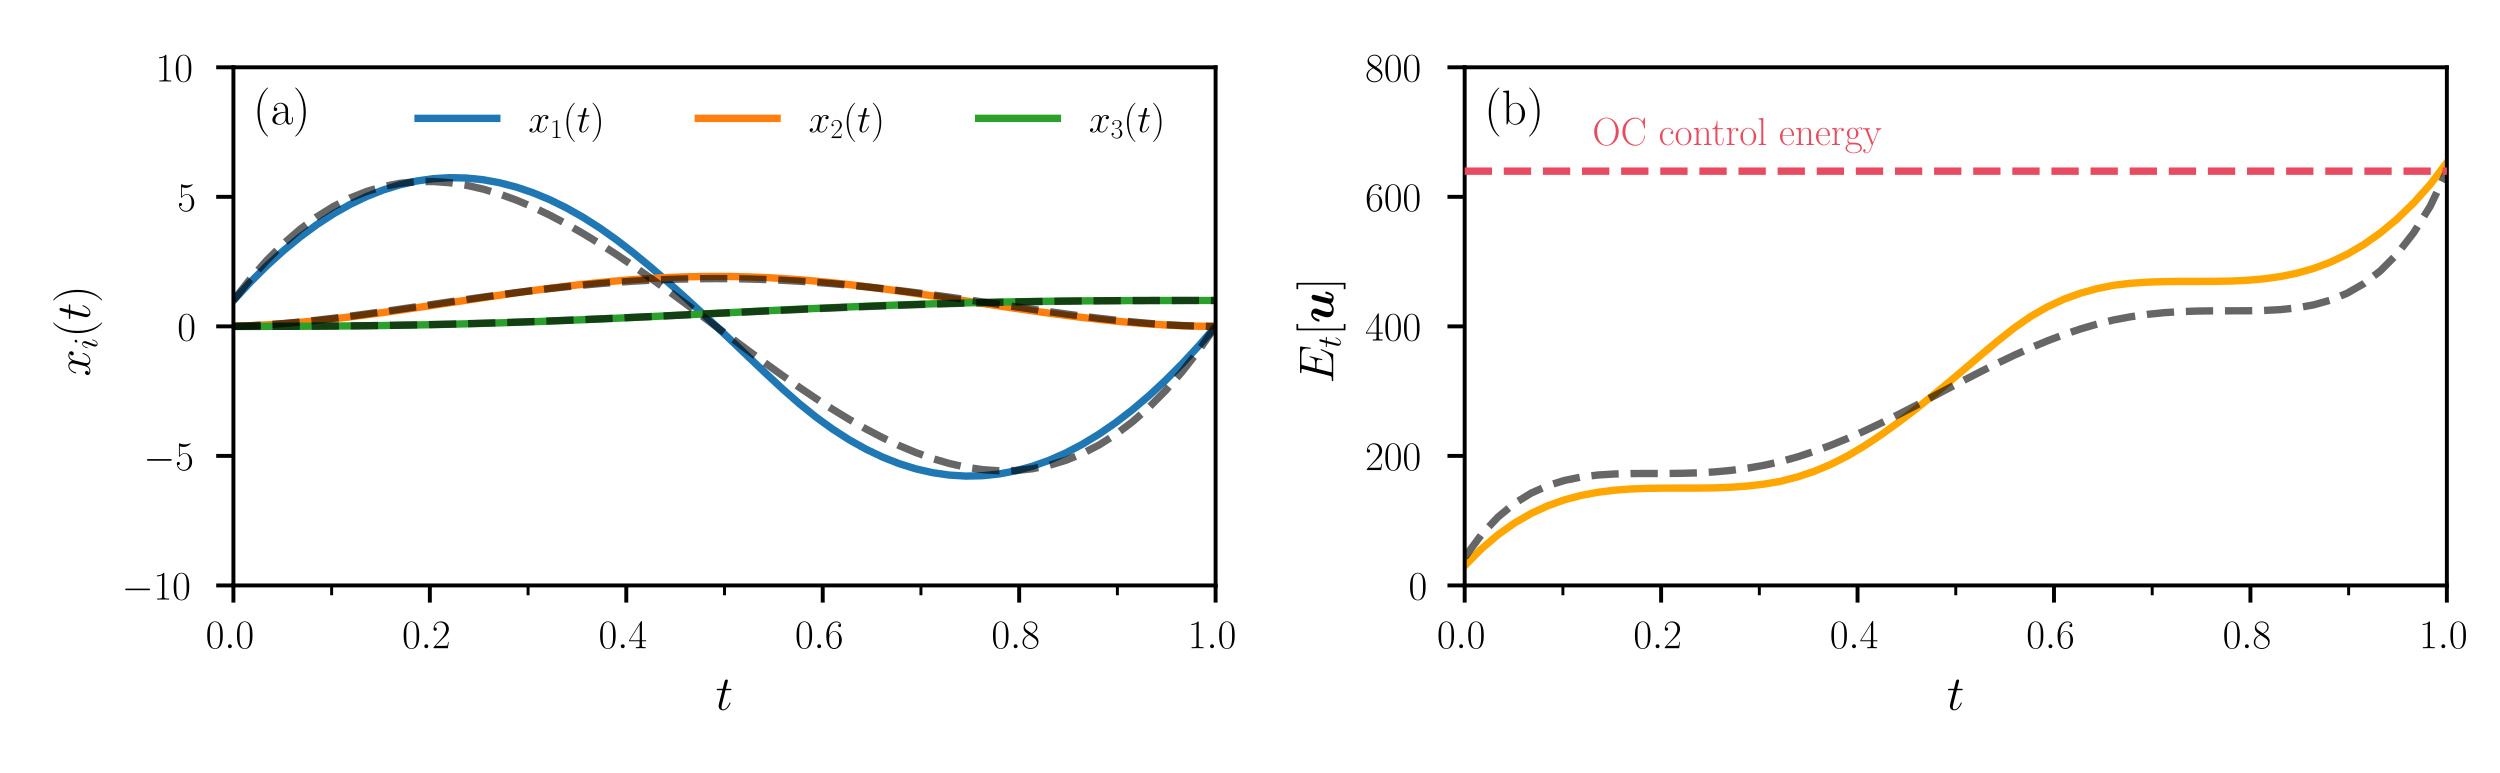 <?xml version="1.0" encoding="utf-8" standalone="no"?>
<!DOCTYPE svg PUBLIC "-//W3C//DTD SVG 1.1//EN"
  "http://www.w3.org/Graphics/SVG/1.1/DTD/svg11.dtd">
<!-- Created with matplotlib (https://matplotlib.org/) -->
<svg height="157.01pt" version="1.1" viewBox="0 0 508.095 157.01" width="508.095pt" xmlns="http://www.w3.org/2000/svg" xmlns:xlink="http://www.w3.org/1999/xlink">
 <defs>
  <style type="text/css">*{stroke-linecap:butt;stroke-linejoin:round;}</style>
 </defs>
 <g id="figure_1">
  <g id="patch_1">
   <path d="M 0 157.01 
L 508.095 157.01 
L 508.095 0 
L 0 0 
z
" style="fill:#ffffff;"/>
  </g>
  <g id="axes_1">
   <g id="patch_2">
    <path d="M 47.439 118.977 
L 247.055 118.977 
L 247.055 13.682 
L 47.439 13.682 
z
" style="fill:#ffffff;"/>
   </g>
   <g id="matplotlib.axis_1">
    <g id="xtick_1">
     <g id="line2d_1">
      <defs>
       <path d="M 0 0 
L 0 3.5 
" id="mbad47b01c5" style="stroke:#000000;stroke-width:0.8;"/>
      </defs>
      <g>
       <use style="stroke:#000000;stroke-width:0.8;" x="47.439" xlink:href="#mbad47b01c5" y="118.977"/>
      </g>
     </g>
     <g id="text_1">
      <!-- $\mathdefault{0.0}$ -->
      <g transform="translate(41.805 131.741)scale(0.083 -0.083)">
       <defs>
        <path d="M 42 31.844 
C 42 37.969 41.906 48.422 37.703 56.453 
C 34 63.484 28.094 66 22.906 66 
C 18.094 66 12 63.781 8.203 56.562 
C 4.203 49.016 3.797 39.672 3.797 31.844 
C 3.797 26.109 3.906 17.375 7 9.734 
C 11.297 -0.609 19 -2 22.906 -2 
C 27.5 -2 34.5 -0.109 38.594 9.438 
C 41.594 16.375 42 24.5 42 31.844 
z
M 22.906 -0.406 
C 16.5 -0.406 12.703 5.125 11.297 12.75 
C 10.203 18.688 10.203 27.328 10.203 32.953 
C 10.203 40.688 10.203 47.109 11.5 53.234 
C 13.406 61.781 19 64.391 22.906 64.391 
C 27 64.391 32.297 61.672 34.203 53.438 
C 35.5 47.719 35.594 40.984 35.594 32.953 
C 35.594 26.422 35.594 18.375 34.406 12.453 
C 32.297 1.5 26.406 -0.406 22.906 -0.406 
z
" id="CMR17-48"/>
        <path d="M 18.406 4.797 
C 18.406 7.688 16 9.688 13.594 9.688 
C 10.703 9.688 8.703 7.297 8.703 4.891 
C 8.703 2 11.094 0 13.5 0 
C 16.406 0 18.406 2.391 18.406 4.797 
z
" id="CMMI12-58"/>
       </defs>
       <use transform="scale(0.996)" xlink:href="#CMR17-48"/>
       <use transform="translate(45.69 0)scale(0.996)" xlink:href="#CMMI12-58"/>
       <use transform="translate(72.788 0)scale(0.996)" xlink:href="#CMR17-48"/>
      </g>
     </g>
    </g>
    <g id="xtick_2">
     <g id="line2d_2">
      <g>
       <use style="stroke:#000000;stroke-width:0.8;" x="87.362" xlink:href="#mbad47b01c5" y="118.977"/>
      </g>
     </g>
     <g id="text_2">
      <!-- $\mathdefault{0.2}$ -->
      <g transform="translate(81.728 131.741)scale(0.083 -0.083)">
       <defs>
        <path d="M 41.703 15.469 
L 39.906 15.469 
C 38.906 8.391 38.094 7.188 37.703 6.594 
C 37.203 5.797 30 5.797 28.594 5.797 
L 9.406 5.797 
C 13 9.688 20 16.766 28.5 24.938 
C 34.594 30.719 41.703 37.5 41.703 47.391 
C 41.703 59.188 32.297 66 21.797 66 
C 10.797 66 4.094 56.297 4.094 47.297 
C 4.094 43.391 7 42.891 8.203 42.891 
C 9.203 42.891 12.203 43.484 12.203 46.984 
C 12.203 50.094 9.594 51 8.203 51 
C 7.594 51 7 50.891 6.594 50.688 
C 8.5 59.188 14.297 63.391 20.406 63.391 
C 29.094 63.391 34.797 56.5 34.797 47.391 
C 34.797 38.703 29.703 31.219 24 24.734 
L 4.094 2.297 
L 4.094 0 
L 39.297 0 
z
" id="CMR17-50"/>
       </defs>
       <use transform="scale(0.996)" xlink:href="#CMR17-48"/>
       <use transform="translate(45.69 0)scale(0.996)" xlink:href="#CMMI12-58"/>
       <use transform="translate(72.788 0)scale(0.996)" xlink:href="#CMR17-50"/>
      </g>
     </g>
    </g>
    <g id="xtick_3">
     <g id="line2d_3">
      <g>
       <use style="stroke:#000000;stroke-width:0.8;" x="127.285" xlink:href="#mbad47b01c5" y="118.977"/>
      </g>
     </g>
     <g id="text_3">
      <!-- $\mathdefault{0.4}$ -->
      <g transform="translate(121.652 131.741)scale(0.083 -0.083)">
       <defs>
        <path d="M 33.594 64.797 
C 33.594 66.891 33.5 67 31.703 67 
L 2 19.594 
L 2 17 
L 27.797 17 
L 27.797 7.188 
C 27.797 3.594 27.594 2.594 20.594 2.594 
L 18.703 2.594 
L 18.703 0 
C 21.906 0.188 27.297 0.188 30.703 0.188 
C 34.094 0.188 39.5 0.188 42.703 0 
L 42.703 2.594 
L 40.797 2.594 
C 33.797 2.594 33.594 3.594 33.594 7.188 
L 33.594 17 
L 43.797 17 
L 43.797 19.594 
L 33.594 19.594 
z
M 28.094 58.172 
L 28.094 19.594 
L 4 19.594 
z
" id="CMR17-52"/>
       </defs>
       <use transform="scale(0.996)" xlink:href="#CMR17-48"/>
       <use transform="translate(45.69 0)scale(0.996)" xlink:href="#CMMI12-58"/>
       <use transform="translate(72.788 0)scale(0.996)" xlink:href="#CMR17-52"/>
      </g>
     </g>
    </g>
    <g id="xtick_4">
     <g id="line2d_4">
      <g>
       <use style="stroke:#000000;stroke-width:0.8;" x="167.209" xlink:href="#mbad47b01c5" y="118.977"/>
      </g>
     </g>
     <g id="text_4">
      <!-- $\mathdefault{0.6}$ -->
      <g transform="translate(161.575 131.741)scale(0.083 -0.083)">
       <defs>
        <path d="M 10.594 34.344 
C 10.594 58 21.797 63.688 28.297 63.688 
C 30.406 63.688 35.5 63.266 37.5 59.094 
C 35.906 59.094 32.906 59.094 32.906 55.594 
C 32.906 52.891 35.094 52 36.5 52 
C 37.406 52 40.094 52.391 40.094 55.797 
C 40.094 62.297 35.094 66 28.203 66 
C 16.297 66 3.797 53.297 3.797 31.422 
C 3.797 4.016 15.094 -2 23.094 -2 
C 32.797 -2 42 6.734 42 20.234 
C 42 32.828 33.906 42 23.703 42 
C 17.594 42 13.094 37.969 10.594 30.922 
z
M 23.094 0.391 
C 10.797 0.391 10.797 18.938 10.797 22.656 
C 10.797 29.906 14.203 40.391 23.5 40.391 
C 25.203 40.391 30.094 40.391 33.406 33.438 
C 35.203 29.516 35.203 25.375 35.203 20.344 
C 35.203 14.906 35.203 10.875 33.094 6.844 
C 30.906 2.703 27.703 0.391 23.094 0.391 
z
" id="CMR17-54"/>
       </defs>
       <use transform="scale(0.996)" xlink:href="#CMR17-48"/>
       <use transform="translate(45.69 0)scale(0.996)" xlink:href="#CMMI12-58"/>
       <use transform="translate(72.788 0)scale(0.996)" xlink:href="#CMR17-54"/>
      </g>
     </g>
    </g>
    <g id="xtick_5">
     <g id="line2d_5">
      <g>
       <use style="stroke:#000000;stroke-width:0.8;" x="207.132" xlink:href="#mbad47b01c5" y="118.977"/>
      </g>
     </g>
     <g id="text_5">
      <!-- $\mathdefault{0.8}$ -->
      <g transform="translate(201.498 131.741)scale(0.083 -0.083)">
       <defs>
        <path d="M 27.203 35.766 
C 33.5 38.969 39.906 43.797 39.906 51.531 
C 39.906 60.688 31.094 66 23 66 
C 13.906 66 5.906 59.375 5.906 50.234 
C 5.906 47.719 6.5 43.391 10.406 39.578 
C 11.406 38.578 15.594 35.562 18.297 33.656 
C 13.797 31.344 3.297 25.812 3.297 14.766 
C 3.297 4.406 13.094 -2 22.797 -2 
C 33.5 -2 42.5 5.719 42.5 15.969 
C 42.5 25.109 36.406 29.328 32.406 32.047 
z
M 14.094 44.609 
C 13.297 45.109 9.297 48.219 9.297 52.938 
C 9.297 59.078 15.594 63.688 22.797 63.688 
C 30.703 63.688 36.5 58.062 36.5 51.531 
C 36.5 42.188 26.094 36.859 25.594 36.859 
C 25.5 36.859 25.406 36.859 24.594 37.469 
z
M 32.5 24 
C 34 22.906 38.797 19.578 38.797 13.453 
C 38.797 6.016 31.406 0.391 23 0.391 
C 13.906 0.391 7 6.922 7 14.859 
C 7 22.797 13.094 29.438 20 32.547 
z
" id="CMR17-56"/>
       </defs>
       <use transform="scale(0.996)" xlink:href="#CMR17-48"/>
       <use transform="translate(45.69 0)scale(0.996)" xlink:href="#CMMI12-58"/>
       <use transform="translate(72.788 0)scale(0.996)" xlink:href="#CMR17-56"/>
      </g>
     </g>
    </g>
    <g id="xtick_6">
     <g id="line2d_6">
      <g>
       <use style="stroke:#000000;stroke-width:0.8;" x="247.055" xlink:href="#mbad47b01c5" y="118.977"/>
      </g>
     </g>
     <g id="text_6">
      <!-- $\mathdefault{1.0}$ -->
      <g transform="translate(241.422 131.741)scale(0.083 -0.083)">
       <defs>
        <path d="M 26.594 63.797 
C 26.594 65.891 26.5 66 25.094 66 
C 21.203 61.359 15.297 59.891 9.703 59.688 
C 9.406 59.688 8.906 59.688 8.797 59.5 
C 8.703 59.297 8.703 59.094 8.703 57 
C 11.797 57 17 57.594 21 59.984 
L 21 7.297 
C 21 3.797 20.797 2.594 12.203 2.594 
L 9.203 2.594 
L 9.203 0 
C 14 0.094 19 0.188 23.797 0.188 
C 28.594 0.188 33.594 0.094 38.406 0 
L 38.406 2.594 
L 35.406 2.594 
C 26.797 2.594 26.594 3.688 26.594 7.297 
z
" id="CMR17-49"/>
       </defs>
       <use transform="scale(0.996)" xlink:href="#CMR17-49"/>
       <use transform="translate(45.69 0)scale(0.996)" xlink:href="#CMMI12-58"/>
       <use transform="translate(72.788 0)scale(0.996)" xlink:href="#CMR17-48"/>
      </g>
     </g>
    </g>
    <g id="xtick_7">
     <g id="line2d_7">
      <defs>
       <path d="M 0 0 
L 0 2 
" id="m58cf8d97e4" style="stroke:#000000;stroke-width:0.6;"/>
      </defs>
      <g>
       <use style="stroke:#000000;stroke-width:0.6;" x="67.4" xlink:href="#m58cf8d97e4" y="118.977"/>
      </g>
     </g>
    </g>
    <g id="xtick_8">
     <g id="line2d_8">
      <g>
       <use style="stroke:#000000;stroke-width:0.6;" x="107.324" xlink:href="#m58cf8d97e4" y="118.977"/>
      </g>
     </g>
    </g>
    <g id="xtick_9">
     <g id="line2d_9">
      <g>
       <use style="stroke:#000000;stroke-width:0.6;" x="147.247" xlink:href="#m58cf8d97e4" y="118.977"/>
      </g>
     </g>
    </g>
    <g id="xtick_10">
     <g id="line2d_10">
      <g>
       <use style="stroke:#000000;stroke-width:0.6;" x="187.17" xlink:href="#m58cf8d97e4" y="118.977"/>
      </g>
     </g>
    </g>
    <g id="xtick_11">
     <g id="line2d_11">
      <g>
       <use style="stroke:#000000;stroke-width:0.6;" x="227.094" xlink:href="#m58cf8d97e4" y="118.977"/>
      </g>
     </g>
    </g>
    <g id="text_7">
     <!-- $t$ -->
     <g transform="translate(145.448 144.273)scale(0.1 -0.1)">
      <defs>
       <path d="M 20.094 40.094 
L 29.297 40.094 
C 31.203 40.094 32.203 40.094 32.203 41.891 
C 32.203 43 31.594 43 29.594 43 
L 20.797 43 
L 24.5 57.25 
C 24.906 58.625 24.906 58.812 24.906 59.5 
C 24.906 61.094 23.594 62 22.297 62 
C 21.5 62 19.203 61.688 18.406 58.531 
L 14.5 43 
L 5.094 43 
C 3.094 43 2.203 43 2.203 41.094 
C 2.203 40.094 2.906 40.094 4.797 40.094 
L 13.703 40.094 
L 7.094 13.766 
C 6.297 10.266 6 9.266 6 7.969 
C 6 3.281 9.297 -1 14.906 -1 
C 25 -1 30.406 13.562 30.406 14.266 
C 30.406 14.859 30 15.156 29.406 15.156 
C 29.203 15.156 28.797 15.156 28.594 14.75 
C 28.5 14.656 28.406 14.562 27.703 12.969 
C 25.594 7.969 21 1 15.203 1 
C 12.203 1 12 3.484 12 5.688 
C 12 5.781 12 7.672 12.297 8.875 
z
" id="CMMI12-116"/>
      </defs>
      <use transform="scale(0.996)" xlink:href="#CMMI12-116"/>
     </g>
    </g>
   </g>
   <g id="matplotlib.axis_2">
    <g id="ytick_1">
     <g id="line2d_12">
      <defs>
       <path d="M 0 0 
L -3.5 0 
" id="m997476b047" style="stroke:#000000;stroke-width:0.8;"/>
      </defs>
      <g>
       <use style="stroke:#000000;stroke-width:0.8;" x="47.439" xlink:href="#m997476b047" y="118.977"/>
      </g>
     </g>
     <g id="text_8">
      <!-- $\mathdefault{−10}$ -->
      <g transform="translate(24.763 121.859)scale(0.083 -0.083)">
       <defs>
        <path d="M 65.906 23 
C 67.594 23 69.406 23 69.406 25 
C 69.406 27 67.594 27 65.906 27 
L 11.797 27 
C 10.094 27 8.297 27 8.297 25 
C 8.297 23 10.094 23 11.797 23 
z
" id="CMSY10-0"/>
       </defs>
       <use transform="scale(0.996)" xlink:href="#CMSY10-0"/>
       <use transform="translate(77.487 0)scale(0.996)" xlink:href="#CMR17-49"/>
       <use transform="translate(123.178 0)scale(0.996)" xlink:href="#CMR17-48"/>
      </g>
     </g>
    </g>
    <g id="ytick_2">
     <g id="line2d_13">
      <g>
       <use style="stroke:#000000;stroke-width:0.8;" x="47.439" xlink:href="#m997476b047" y="92.653"/>
      </g>
     </g>
     <g id="text_9">
      <!-- $\mathdefault{−5}$ -->
      <g transform="translate(29.171 95.535)scale(0.083 -0.083)">
       <defs>
        <path d="M 11.406 58.594 
C 12.406 58.188 16.5 56.891 20.703 56.891 
C 30 56.891 35.094 61.891 38 64.688 
C 38 65.484 38 66 37.406 66 
C 37.297 66 37.094 66 36.297 65.594 
C 32.797 64.094 28.703 63 23.703 63 
C 20.703 63 16.203 63.359 11.297 65.484 
C 10.203 66 10 66 9.906 66 
C 9.406 66 9.297 65.891 9.297 63.906 
L 9.297 34.859 
C 9.297 33.016 9.297 32.5 10.297 32.5 
C 10.797 32.5 11 32.703 11.5 33.422 
C 14.703 38.047 19.094 40 24.094 40 
C 27.594 40 35.094 37.734 35.094 20.203 
C 35.094 16.984 35.094 11.188 32.094 6.594 
C 29.594 2.484 25.703 0.391 21.406 0.391 
C 14.797 0.391 8.094 4.984 6.297 12.688 
C 6.703 12.594 7.5 12.391 7.906 12.391 
C 9.203 12.391 11.703 13.094 11.703 16.188 
C 11.703 18.891 9.797 20 7.906 20 
C 5.594 20 4.094 18.594 4.094 15.797 
C 4.094 7.094 11 -2 21.594 -2 
C 31.906 -2 41.703 6.891 41.703 19.797 
C 41.703 32.094 33.906 41.594 24.203 41.594 
C 19.094 41.594 14.797 39.688 11.406 36 
z
" id="CMR17-53"/>
       </defs>
       <use transform="scale(0.996)" xlink:href="#CMSY10-0"/>
       <use transform="translate(77.487 0)scale(0.996)" xlink:href="#CMR17-53"/>
      </g>
     </g>
    </g>
    <g id="ytick_3">
     <g id="line2d_14">
      <g>
       <use style="stroke:#000000;stroke-width:0.8;" x="47.439" xlink:href="#m997476b047" y="66.329"/>
      </g>
     </g>
     <g id="text_10">
      <!-- $\mathdefault{0}$ -->
      <g transform="translate(36.03 69.211)scale(0.083 -0.083)">
       <use transform="scale(0.996)" xlink:href="#CMR17-48"/>
      </g>
     </g>
    </g>
    <g id="ytick_4">
     <g id="line2d_15">
      <g>
       <use style="stroke:#000000;stroke-width:0.8;" x="47.439" xlink:href="#m997476b047" y="40.006"/>
      </g>
     </g>
     <g id="text_11">
      <!-- $\mathdefault{5}$ -->
      <g transform="translate(36.03 42.887)scale(0.083 -0.083)">
       <use transform="scale(0.996)" xlink:href="#CMR17-53"/>
      </g>
     </g>
    </g>
    <g id="ytick_5">
     <g id="line2d_16">
      <g>
       <use style="stroke:#000000;stroke-width:0.8;" x="47.439" xlink:href="#m997476b047" y="13.682"/>
      </g>
     </g>
     <g id="text_12">
      <!-- $\mathdefault{10}$ -->
      <g transform="translate(31.621 16.563)scale(0.083 -0.083)">
       <use transform="scale(0.996)" xlink:href="#CMR17-49"/>
       <use transform="translate(45.69 0)scale(0.996)" xlink:href="#CMR17-48"/>
      </g>
     </g>
    </g>
    <g id="text_13">
     <!-- $x_i(t)$ -->
     <g transform="translate(18.272 76.508)rotate(-90)scale(0.1 -0.1)">
      <defs>
       <path d="M 47.406 41 
C 44.203 40.391 43 37.984 43 36.094 
C 43 33.688 44.906 32.891 46.297 32.891 
C 49.297 32.891 51.406 35.484 51.406 38.188 
C 51.406 42.094 46.594 44 42.406 44 
C 36.297 44 32.906 38.297 32 36.391 
C 29.703 43.594 23.5 44 21.703 44 
C 11.5 44 6.094 31.141 6.094 28.891 
C 6.094 28.484 6.5 27.969 7.203 27.969 
C 8 27.969 8.203 28.578 8.406 28.984 
C 11.797 40.188 18.5 41.984 21.406 41.984 
C 25.906 41.984 26.797 38.094 26.797 35.688 
C 26.797 33.484 26.203 31.141 25 26.219 
L 21.594 12.156 
C 20.094 6.094 17.203 1 11.906 1 
C 11.406 1 8.906 1 6.797 1.969 
C 10.406 2.594 11.203 5.594 11.203 6.797 
C 11.203 8.797 9.703 10 7.797 10 
C 5.406 10 2.797 7.891 2.797 4.688 
C 2.797 0.891 7.5 -1 11.797 -1 
C 16.594 -1 20 2.391 22.094 6.484 
C 23.703 1 28.703 -1 32.406 -1 
C 42.594 -1 48 11.734 48 14 
C 48 14.516 47.594 14.922 47 14.922 
C 46.094 14.922 46 14.406 45.703 13.594 
C 43 4.688 37.203 1 32.703 1 
C 29.203 1 27.297 3.188 27.297 7.297 
C 27.297 9.484 27.703 11.125 29.297 17.906 
L 32.797 31.859 
C 34.297 37.891 37.703 41.984 42.297 41.984 
C 42.5 41.984 45.297 41.984 47.406 41 
z
" id="CMMI12-120"/>
       <path d="M 28.297 14.266 
C 28.297 14.766 27.906 15.156 27.297 15.156 
C 26.406 15.156 26.297 14.859 25.797 13.156 
C 23.203 4.078 19.094 1 15.797 1 
C 14.594 1 13.203 1.297 13.203 4.281 
C 13.203 6.984 14.406 9.969 15.5 12.969 
L 22.5 31.516 
C 22.797 32.312 23.5 34.109 23.5 36.016 
C 23.5 40.203 20.5 44 15.594 44 
C 6.406 44 2.703 29.531 2.703 28.719 
C 2.703 28.328 3.094 27.828 3.797 27.828 
C 4.703 27.828 4.797 28.234 5.203 29.625 
C 7.594 38 11.406 41.984 15.297 41.984 
C 16.203 41.984 17.906 41.891 17.906 38.703 
C 17.906 36.109 16.594 32.812 15.797 30.625 
L 8.797 12.062 
C 8.203 10.469 7.594 8.875 7.594 7.078 
C 7.594 2.594 10.703 -1 15.5 -1 
C 24.703 -1 28.297 13.562 28.297 14.266 
z
M 27.5 62.688 
C 27.5 64.188 26.297 66 24.094 66 
C 21.797 66 19.203 63.797 19.203 61.188 
C 19.203 58.688 21.297 57.891 22.5 57.891 
C 25.203 57.891 27.5 60.484 27.5 62.688 
z
" id="CMMI12-105"/>
       <path d="M 30.594 -24.406 
C 30.594 -24.312 30.594 -24.109 30.297 -23.812 
C 25.703 -19.109 13.406 -6.297 13.406 24.938 
C 13.406 56.172 25.5 68.875 30.406 73.891 
C 30.406 73.984 30.594 74.188 30.594 74.484 
C 30.594 74.797 30.297 75 29.906 75 
C 28.797 75 20.297 67.578 15.406 56.562 
C 10.406 45.453 9 34.656 9 25.047 
C 9 17.828 9.703 5.625 15.703 -7.297 
C 20.5 -17.703 28.703 -25 29.906 -25 
C 30.406 -25 30.594 -24.812 30.594 -24.406 
z
" id="CMR17-40"/>
       <path d="M 26.297 24.938 
C 26.297 32.141 25.594 44.359 19.594 57.266 
C 14.797 67.688 6.594 75 5.406 75 
C 5.094 75 4.703 74.891 4.703 74.391 
C 4.703 74.188 4.797 74.094 4.906 73.891 
C 9.703 68.875 21.906 56.172 21.906 25.047 
C 21.906 -6.188 9.797 -18.906 4.906 -23.906 
C 4.797 -24.109 4.703 -24.203 4.703 -24.406 
C 4.703 -24.906 5.094 -25 5.406 -25 
C 6.5 -25 15 -17.609 19.906 -6.594 
C 24.906 4.516 26.297 15.328 26.297 24.938 
z
" id="CMR17-41"/>
      </defs>
      <use transform="scale(0.996)" xlink:href="#CMMI12-120"/>
      <use transform="translate(55.434 -14.944)scale(0.697)" xlink:href="#CMMI12-105"/>
      <use transform="translate(79.227 0)scale(0.996)" xlink:href="#CMR17-40"/>
      <use transform="translate(114.508 0)scale(0.996)" xlink:href="#CMMI12-116"/>
      <use transform="translate(149.734 0)scale(0.996)" xlink:href="#CMR17-41"/>
     </g>
    </g>
   </g>
   <g id="line2d_17">
    <path clip-path="url(#p611b174074)" d="M 47.439 61.065 
L 50.822 57.404 
L 54.205 54.035 
L 57.589 50.959 
L 60.972 48.174 
L 64.355 45.68 
L 67.739 43.477 
L 71.122 41.564 
L 74.505 39.941 
L 77.889 38.606 
L 81.272 37.558 
L 84.655 36.793 
L 88.039 36.311 
L 91.422 36.108 
L 94.805 36.182 
L 98.189 36.529 
L 101.572 37.147 
L 104.955 38.031 
L 108.339 39.178 
L 111.722 40.583 
L 115.105 42.244 
L 118.489 44.156 
L 121.872 46.314 
L 125.255 48.707 
L 128.639 51.316 
L 132.022 54.102 
L 135.405 57.023 
L 138.789 60.046 
L 142.172 63.147 
L 145.555 66.309 
L 148.939 69.513 
L 152.322 72.739 
L 155.705 75.952 
L 159.089 79.089 
L 162.472 82.057 
L 165.855 84.78 
L 169.239 87.23 
L 172.622 89.402 
L 176.005 91.295 
L 179.389 92.908 
L 182.772 94.241 
L 186.155 95.293 
L 189.539 96.064 
L 192.922 96.553 
L 196.305 96.76 
L 199.689 96.684 
L 203.072 96.325 
L 206.455 95.683 
L 209.839 94.758 
L 213.222 93.548 
L 216.605 92.055 
L 219.989 90.279 
L 223.372 88.223 
L 226.755 85.89 
L 230.139 83.285 
L 233.522 80.412 
L 236.905 77.277 
L 240.289 73.884 
L 243.672 70.238 
L 247.055 66.343 
" style="fill:none;stroke:#1f77b4;stroke-linecap:square;stroke-width:1.5;"/>
   </g>
   <g id="line2d_18">
    <path clip-path="url(#p611b174074)" d="M 47.439 66.329 
L 50.822 66.208 
L 54.205 66.028 
L 57.589 65.792 
L 60.972 65.508 
L 64.355 65.178 
L 67.739 64.809 
L 71.122 64.405 
L 74.505 63.97 
L 77.889 63.511 
L 81.272 63.032 
L 84.655 62.537 
L 88.039 62.032 
L 91.422 61.521 
L 94.805 61.009 
L 98.189 60.501 
L 101.572 60.001 
L 104.955 59.513 
L 108.339 59.043 
L 111.722 58.595 
L 115.105 58.172 
L 118.489 57.78 
L 121.872 57.422 
L 125.255 57.103 
L 128.639 56.826 
L 132.022 56.595 
L 135.405 56.412 
L 138.789 56.28 
L 142.172 56.2 
L 145.555 56.173 
L 148.939 56.199 
L 152.322 56.281 
L 155.705 56.416 
L 159.089 56.606 
L 162.472 56.848 
L 165.855 57.138 
L 169.239 57.472 
L 172.622 57.845 
L 176.005 58.252 
L 179.389 58.689 
L 182.772 59.151 
L 186.155 59.634 
L 189.539 60.132 
L 192.922 60.64 
L 196.305 61.154 
L 199.689 61.67 
L 203.072 62.182 
L 206.455 62.685 
L 209.839 63.175 
L 213.222 63.648 
L 216.605 64.097 
L 219.989 64.518 
L 223.372 64.907 
L 226.755 65.259 
L 230.139 65.569 
L 233.522 65.833 
L 236.905 66.046 
L 240.289 66.204 
L 243.672 66.302 
L 247.055 66.336 
" style="fill:none;stroke:#ff7f0e;stroke-linecap:square;stroke-width:1.5;"/>
   </g>
   <g id="line2d_19">
    <path clip-path="url(#p611b174074)" d="M 47.439 66.329 
L 50.822 66.329 
L 54.205 66.325 
L 57.589 66.318 
L 60.972 66.306 
L 64.355 66.29 
L 67.739 66.267 
L 71.122 66.238 
L 74.505 66.202 
L 77.889 66.158 
L 81.272 66.106 
L 84.655 66.046 
L 88.039 65.977 
L 91.422 65.9 
L 94.805 65.814 
L 98.189 65.72 
L 101.572 65.617 
L 104.955 65.505 
L 108.339 65.385 
L 111.722 65.258 
L 115.105 65.123 
L 118.489 64.982 
L 121.872 64.834 
L 125.255 64.68 
L 128.639 64.521 
L 132.022 64.358 
L 135.405 64.191 
L 138.789 64.022 
L 142.172 63.851 
L 145.555 63.679 
L 148.939 63.507 
L 152.322 63.336 
L 155.705 63.167 
L 159.089 63 
L 162.472 62.837 
L 165.855 62.679 
L 169.239 62.526 
L 172.622 62.379 
L 176.005 62.239 
L 179.389 62.105 
L 182.772 61.98 
L 186.155 61.862 
L 189.539 61.753 
L 192.922 61.652 
L 196.305 61.56 
L 199.689 61.477 
L 203.072 61.402 
L 206.455 61.336 
L 209.839 61.278 
L 213.222 61.229 
L 216.605 61.187 
L 219.989 61.153 
L 223.372 61.125 
L 226.755 61.104 
L 230.139 61.089 
L 233.522 61.078 
L 236.905 61.072 
L 240.289 61.068 
L 243.672 61.067 
L 247.055 61.067 
" style="fill:none;stroke:#2ca02c;stroke-linecap:square;stroke-width:1.5;"/>
   </g>
   <g id="patch_3">
    <path d="M 47.439 118.977 
L 47.439 13.682 
" style="fill:none;stroke:#000000;stroke-linecap:square;stroke-linejoin:miter;stroke-width:0.8;"/>
   </g>
   <g id="patch_4">
    <path d="M 247.055 118.977 
L 247.055 13.682 
" style="fill:none;stroke:#000000;stroke-linecap:square;stroke-linejoin:miter;stroke-width:0.8;"/>
   </g>
   <g id="patch_5">
    <path d="M 47.439 118.977 
L 247.055 118.977 
" style="fill:none;stroke:#000000;stroke-linecap:square;stroke-linejoin:miter;stroke-width:0.8;"/>
   </g>
   <g id="patch_6">
    <path d="M 47.439 13.682 
L 247.055 13.682 
" style="fill:none;stroke:#000000;stroke-linecap:square;stroke-linejoin:miter;stroke-width:0.8;"/>
   </g>
   <g id="text_14">
    <g id="patch_7">
     <path d="M 51.431 27.755 
L 64.161 27.755 
L 64.161 17.792 
L 51.431 17.792 
z
" style="fill:#ffffff;opacity:0.7;"/>
    </g>
    <!-- (a) -->
    <g transform="translate(51.431 25.264)scale(0.1 -0.1)">
     <defs>
      <path d="M 36 25.875 
C 36 32 36 35.547 31.797 39.594 
C 28.094 42.984 23.797 44 20.406 44 
C 12.5 44 6.797 37.625 6.797 30.891 
C 6.797 27.188 9.797 27 10.406 27 
C 11.703 27 14 27.797 14 30.594 
C 14 33.094 12.094 34.188 10.406 34.188 
C 10 34.188 9.5 34.094 9.203 34 
C 11.297 40.531 16.703 42.391 20.203 42.391 
C 25.203 42.391 30.703 37.828 30.703 29.297 
L 30.703 25.5 
C 24.797 25.297 17.703 24.5 12.094 21.453 
C 5.797 17.922 4 12.844 4 9 
C 4 1.203 13 -1 18.297 -1 
C 23.797 -1 28.906 2.109 31.094 7.891 
C 31.297 3.422 34.094 -0.609 38.5 -0.609 
C 40.594 -0.609 45.906 0.797 45.906 8.797 
L 45.906 14.469 
L 44.094 14.469 
L 44.094 8.703 
C 44.094 2.516 41.406 1.703 40.094 1.703 
C 36 1.703 36 6.969 36 11.438 
z
M 30.703 13.859 
C 30.703 5.047 24.5 0.594 19 0.594 
C 14 0.594 10.094 4.344 10.094 9 
C 10.094 12.047 11.406 17.406 17.203 20.656 
C 22 23.391 27.5 23.797 30.703 24 
z
" id="CMR17-97"/>
     </defs>
     <use transform="scale(0.996)" xlink:href="#CMR17-40"/>
     <use transform="translate(35.281 0)scale(0.996)" xlink:href="#CMR17-97"/>
     <use transform="translate(80.971 0)scale(0.996)" xlink:href="#CMR17-41"/>
    </g>
   </g>
   <g id="legend_1">
    <g id="line2d_20">
     <path d="M 84.968 24.059 
L 100.968 24.059 
" style="fill:none;stroke:#1f77b4;stroke-linecap:square;stroke-width:1.5;"/>
    </g>
    <g id="line2d_21"/>
    <g id="text_15">
     <!-- $x_1(t)$ -->
     <g transform="translate(107.368 26.859)scale(0.08 -0.08)">
      <use transform="scale(0.996)" xlink:href="#CMMI12-120"/>
      <use transform="translate(55.434 -14.944)scale(0.697)" xlink:href="#CMR17-49"/>
      <use transform="translate(87.915 0)scale(0.996)" xlink:href="#CMR17-40"/>
      <use transform="translate(123.196 0)scale(0.996)" xlink:href="#CMMI12-116"/>
      <use transform="translate(158.422 0)scale(0.996)" xlink:href="#CMR17-41"/>
     </g>
    </g>
    <g id="line2d_22">
     <path d="M 141.93 24.059 
L 157.93 24.059 
" style="fill:none;stroke:#ff7f0e;stroke-linecap:square;stroke-width:1.5;"/>
    </g>
    <g id="line2d_23"/>
    <g id="text_16">
     <!-- $x_2(t)$ -->
     <g transform="translate(164.33 26.859)scale(0.08 -0.08)">
      <use transform="scale(0.996)" xlink:href="#CMMI12-120"/>
      <use transform="translate(55.434 -14.944)scale(0.697)" xlink:href="#CMR17-50"/>
      <use transform="translate(87.915 0)scale(0.996)" xlink:href="#CMR17-40"/>
      <use transform="translate(123.196 0)scale(0.996)" xlink:href="#CMMI12-116"/>
      <use transform="translate(158.422 0)scale(0.996)" xlink:href="#CMR17-41"/>
     </g>
    </g>
    <g id="line2d_24">
     <path d="M 198.893 24.059 
L 214.893 24.059 
" style="fill:none;stroke:#2ca02c;stroke-linecap:square;stroke-width:1.5;"/>
    </g>
    <g id="line2d_25"/>
    <g id="text_17">
     <!-- $x_3(t)$ -->
     <g transform="translate(221.293 26.859)scale(0.08 -0.08)">
      <defs>
       <path d="M 22.094 34 
C 31 34 34.906 26.141 34.906 17.094 
C 34.906 5.031 28.5 0.391 22.703 0.391 
C 17.406 0.391 8.797 3.016 6.094 10.797 
C 6.594 10.594 7.094 10.594 7.594 10.594 
C 10 10.594 11.797 12.188 11.797 14.797 
C 11.797 17.688 9.594 19 7.594 19 
C 5.906 19 3.297 18.188 3.297 14.484 
C 3.297 5.234 12.297 -2 22.906 -2 
C 34 -2 42.5 6.75 42.5 16.984 
C 42.5 26.844 34.5 34 25 35.094 
C 32.594 36.672 39.906 43.375 39.906 52.391 
C 39.906 60.25 32 66 23 66 
C 13.906 66 5.906 60.344 5.906 52.297 
C 5.906 48.797 8.5 48.188 9.797 48.188 
C 11.906 48.188 13.703 49.484 13.703 52.094 
C 13.703 54.688 11.906 56 9.797 56 
C 9.406 56 8.906 56 8.5 55.797 
C 11.406 62.484 19.297 63.688 22.797 63.688 
C 26.297 63.688 32.906 61.969 32.906 52.297 
C 32.906 49.484 32.5 44.547 29.094 40.219 
C 26.094 36.391 22.703 36.188 19.406 35.891 
C 18.906 35.891 16.594 35.688 16.203 35.688 
C 15.5 35.594 15.094 35.5 15.094 34.797 
C 15.094 34.094 15.203 34 17.203 34 
z
" id="CMR17-51"/>
      </defs>
      <use transform="scale(0.996)" xlink:href="#CMMI12-120"/>
      <use transform="translate(55.434 -14.944)scale(0.697)" xlink:href="#CMR17-51"/>
      <use transform="translate(87.915 0)scale(0.996)" xlink:href="#CMR17-40"/>
      <use transform="translate(123.196 0)scale(0.996)" xlink:href="#CMMI12-116"/>
      <use transform="translate(158.422 0)scale(0.996)" xlink:href="#CMR17-41"/>
     </g>
    </g>
   </g>
   <g id="line2d_26">
    <path clip-path="url(#p611b174074)" d="M 47.439 61.065 
L 50.822 56.76 
L 54.205 52.927 
L 57.589 49.551 
L 60.972 46.613 
L 64.355 44.098 
L 67.739 41.987 
L 71.122 40.265 
L 74.505 38.914 
L 77.889 37.917 
L 81.272 37.258 
L 84.655 36.92 
L 88.039 36.885 
L 91.422 37.137 
L 94.805 37.659 
L 98.189 38.433 
L 101.572 39.444 
L 104.955 40.674 
L 108.339 42.106 
L 111.722 43.724 
L 115.105 45.51 
L 118.489 47.447 
L 121.872 49.519 
L 125.255 51.709 
L 128.639 54 
L 132.022 56.374 
L 135.405 58.816 
L 138.789 61.308 
L 142.172 63.832 
L 145.555 66.373 
L 148.939 68.914 
L 152.322 71.437 
L 155.705 73.925 
L 159.089 76.363 
L 162.472 78.732 
L 165.855 81.015 
L 169.239 83.197 
L 172.622 85.26 
L 176.005 87.187 
L 179.389 88.961 
L 182.772 90.566 
L 186.155 91.984 
L 189.539 93.198 
L 192.922 94.192 
L 196.305 94.949 
L 199.689 95.451 
L 203.072 95.683 
L 206.455 95.626 
L 209.839 95.265 
L 213.222 94.581 
L 216.605 93.559 
L 219.989 92.182 
L 223.372 90.432 
L 226.755 88.292 
L 230.139 85.746 
L 233.522 82.777 
L 236.905 79.367 
L 240.289 75.501 
L 243.672 71.16 
L 247.055 66.329 
" style="fill:none;stroke:#000000;stroke-dasharray:5.55,2.4;stroke-dashoffset:0;stroke-opacity:0.6;stroke-width:1.5;"/>
   </g>
   <g id="line2d_27">
    <path clip-path="url(#p611b174074)" d="M 47.439 66.329 
L 50.822 66.203 
L 54.205 66.007 
L 57.589 65.75 
L 60.972 65.44 
L 64.355 65.083 
L 67.739 64.688 
L 71.122 64.26 
L 74.505 63.806 
L 77.889 63.332 
L 81.272 62.845 
L 84.655 62.349 
L 88.039 61.849 
L 91.422 61.352 
L 94.805 60.861 
L 98.189 60.382 
L 101.572 59.917 
L 104.955 59.472 
L 108.339 59.049 
L 111.722 58.652 
L 115.105 58.284 
L 118.489 57.947 
L 121.872 57.645 
L 125.255 57.378 
L 128.639 57.15 
L 132.022 56.961 
L 135.405 56.813 
L 138.789 56.706 
L 142.172 56.643 
L 145.555 56.622 
L 148.939 56.644 
L 152.322 56.709 
L 155.705 56.817 
L 159.089 56.967 
L 162.472 57.157 
L 165.855 57.386 
L 169.239 57.654 
L 172.622 57.957 
L 176.005 58.295 
L 179.389 58.663 
L 182.772 59.061 
L 186.155 59.484 
L 189.539 59.929 
L 192.922 60.393 
L 196.305 60.872 
L 199.689 61.362 
L 203.072 61.858 
L 206.455 62.355 
L 209.839 62.849 
L 213.222 63.334 
L 216.605 63.805 
L 219.989 64.256 
L 223.372 64.68 
L 226.755 65.071 
L 230.139 65.422 
L 233.522 65.727 
L 236.905 65.978 
L 240.289 66.167 
L 243.672 66.287 
L 247.055 66.33 
" style="fill:none;stroke:#000000;stroke-dasharray:5.55,2.4;stroke-dashoffset:0;stroke-opacity:0.6;stroke-width:1.5;"/>
   </g>
   <g id="line2d_28">
    <path clip-path="url(#p611b174074)" d="M 47.439 66.329 
L 50.822 66.328 
L 54.205 66.325 
L 57.589 66.317 
L 60.972 66.305 
L 64.355 66.287 
L 67.739 66.262 
L 71.122 66.231 
L 74.505 66.192 
L 77.889 66.145 
L 81.272 66.09 
L 84.655 66.027 
L 88.039 65.955 
L 91.422 65.875 
L 94.805 65.786 
L 98.189 65.689 
L 101.572 65.585 
L 104.955 65.472 
L 108.339 65.352 
L 111.722 65.225 
L 115.105 65.092 
L 118.489 64.953 
L 121.872 64.808 
L 125.255 64.659 
L 128.639 64.505 
L 132.022 64.348 
L 135.405 64.187 
L 138.789 64.025 
L 142.172 63.862 
L 145.555 63.697 
L 148.939 63.533 
L 152.322 63.369 
L 155.705 63.207 
L 159.089 63.047 
L 162.472 62.89 
L 165.855 62.736 
L 169.239 62.587 
L 172.622 62.442 
L 176.005 62.303 
L 179.389 62.17 
L 182.772 62.043 
L 186.155 61.924 
L 189.539 61.811 
L 192.922 61.707 
L 196.305 61.61 
L 199.689 61.522 
L 203.072 61.442 
L 206.455 61.37 
L 209.839 61.307 
L 213.222 61.252 
L 216.605 61.205 
L 219.989 61.166 
L 223.372 61.135 
L 226.755 61.11 
L 230.139 61.092 
L 233.522 61.079 
L 236.905 61.071 
L 240.289 61.067 
L 243.672 61.065 
L 247.055 61.065 
" style="fill:none;stroke:#000000;stroke-dasharray:5.55,2.4;stroke-dashoffset:0;stroke-opacity:0.6;stroke-width:1.5;"/>
   </g>
  </g>
  <g id="axes_2">
   <g id="patch_8">
    <path d="M 297.678 118.977 
L 497.295 118.977 
L 497.295 13.682 
L 297.678 13.682 
z
" style="fill:#ffffff;"/>
   </g>
   <g id="matplotlib.axis_3">
    <g id="xtick_12">
     <g id="line2d_29">
      <g>
       <use style="stroke:#000000;stroke-width:0.8;" x="297.678" xlink:href="#mbad47b01c5" y="118.977"/>
      </g>
     </g>
     <g id="text_18">
      <!-- $\mathdefault{0.0}$ -->
      <g transform="translate(292.044 131.741)scale(0.083 -0.083)">
       <use transform="scale(0.996)" xlink:href="#CMR17-48"/>
       <use transform="translate(45.69 0)scale(0.996)" xlink:href="#CMMI12-58"/>
       <use transform="translate(72.788 0)scale(0.996)" xlink:href="#CMR17-48"/>
      </g>
     </g>
    </g>
    <g id="xtick_13">
     <g id="line2d_30">
      <g>
       <use style="stroke:#000000;stroke-width:0.8;" x="337.601" xlink:href="#mbad47b01c5" y="118.977"/>
      </g>
     </g>
     <g id="text_19">
      <!-- $\mathdefault{0.2}$ -->
      <g transform="translate(331.968 131.741)scale(0.083 -0.083)">
       <use transform="scale(0.996)" xlink:href="#CMR17-48"/>
       <use transform="translate(45.69 0)scale(0.996)" xlink:href="#CMMI12-58"/>
       <use transform="translate(72.788 0)scale(0.996)" xlink:href="#CMR17-50"/>
      </g>
     </g>
    </g>
    <g id="xtick_14">
     <g id="line2d_31">
      <g>
       <use style="stroke:#000000;stroke-width:0.8;" x="377.525" xlink:href="#mbad47b01c5" y="118.977"/>
      </g>
     </g>
     <g id="text_20">
      <!-- $\mathdefault{0.4}$ -->
      <g transform="translate(371.891 131.741)scale(0.083 -0.083)">
       <use transform="scale(0.996)" xlink:href="#CMR17-48"/>
       <use transform="translate(45.69 0)scale(0.996)" xlink:href="#CMMI12-58"/>
       <use transform="translate(72.788 0)scale(0.996)" xlink:href="#CMR17-52"/>
      </g>
     </g>
    </g>
    <g id="xtick_15">
     <g id="line2d_32">
      <g>
       <use style="stroke:#000000;stroke-width:0.8;" x="417.448" xlink:href="#mbad47b01c5" y="118.977"/>
      </g>
     </g>
     <g id="text_21">
      <!-- $\mathdefault{0.6}$ -->
      <g transform="translate(411.814 131.741)scale(0.083 -0.083)">
       <use transform="scale(0.996)" xlink:href="#CMR17-48"/>
       <use transform="translate(45.69 0)scale(0.996)" xlink:href="#CMMI12-58"/>
       <use transform="translate(72.788 0)scale(0.996)" xlink:href="#CMR17-54"/>
      </g>
     </g>
    </g>
    <g id="xtick_16">
     <g id="line2d_33">
      <g>
       <use style="stroke:#000000;stroke-width:0.8;" x="457.371" xlink:href="#mbad47b01c5" y="118.977"/>
      </g>
     </g>
     <g id="text_22">
      <!-- $\mathdefault{0.8}$ -->
      <g transform="translate(451.738 131.741)scale(0.083 -0.083)">
       <use transform="scale(0.996)" xlink:href="#CMR17-48"/>
       <use transform="translate(45.69 0)scale(0.996)" xlink:href="#CMMI12-58"/>
       <use transform="translate(72.788 0)scale(0.996)" xlink:href="#CMR17-56"/>
      </g>
     </g>
    </g>
    <g id="xtick_17">
     <g id="line2d_34">
      <g>
       <use style="stroke:#000000;stroke-width:0.8;" x="497.295" xlink:href="#mbad47b01c5" y="118.977"/>
      </g>
     </g>
     <g id="text_23">
      <!-- $\mathdefault{1.0}$ -->
      <g transform="translate(491.661 131.741)scale(0.083 -0.083)">
       <use transform="scale(0.996)" xlink:href="#CMR17-49"/>
       <use transform="translate(45.69 0)scale(0.996)" xlink:href="#CMMI12-58"/>
       <use transform="translate(72.788 0)scale(0.996)" xlink:href="#CMR17-48"/>
      </g>
     </g>
    </g>
    <g id="xtick_18">
     <g id="line2d_35">
      <g>
       <use style="stroke:#000000;stroke-width:0.6;" x="317.64" xlink:href="#m58cf8d97e4" y="118.977"/>
      </g>
     </g>
    </g>
    <g id="xtick_19">
     <g id="line2d_36">
      <g>
       <use style="stroke:#000000;stroke-width:0.6;" x="357.563" xlink:href="#m58cf8d97e4" y="118.977"/>
      </g>
     </g>
    </g>
    <g id="xtick_20">
     <g id="line2d_37">
      <g>
       <use style="stroke:#000000;stroke-width:0.6;" x="397.486" xlink:href="#m58cf8d97e4" y="118.977"/>
      </g>
     </g>
    </g>
    <g id="xtick_21">
     <g id="line2d_38">
      <g>
       <use style="stroke:#000000;stroke-width:0.6;" x="437.41" xlink:href="#m58cf8d97e4" y="118.977"/>
      </g>
     </g>
    </g>
    <g id="xtick_22">
     <g id="line2d_39">
      <g>
       <use style="stroke:#000000;stroke-width:0.6;" x="477.333" xlink:href="#m58cf8d97e4" y="118.977"/>
      </g>
     </g>
    </g>
    <g id="text_24">
     <!-- $t$ -->
     <g transform="translate(395.687 144.273)scale(0.1 -0.1)">
      <use transform="scale(0.996)" xlink:href="#CMMI12-116"/>
     </g>
    </g>
   </g>
   <g id="matplotlib.axis_4">
    <g id="ytick_6">
     <g id="line2d_40">
      <g>
       <use style="stroke:#000000;stroke-width:0.8;" x="297.678" xlink:href="#m997476b047" y="118.977"/>
      </g>
     </g>
     <g id="text_25">
      <!-- $\mathdefault{0}$ -->
      <g transform="translate(286.269 121.859)scale(0.083 -0.083)">
       <use transform="scale(0.996)" xlink:href="#CMR17-48"/>
      </g>
     </g>
    </g>
    <g id="ytick_7">
     <g id="line2d_41">
      <g>
       <use style="stroke:#000000;stroke-width:0.8;" x="297.678" xlink:href="#m997476b047" y="92.653"/>
      </g>
     </g>
     <g id="text_26">
      <!-- $\mathdefault{200}$ -->
      <g transform="translate(277.451 95.535)scale(0.083 -0.083)">
       <use transform="scale(0.996)" xlink:href="#CMR17-50"/>
       <use transform="translate(45.69 0)scale(0.996)" xlink:href="#CMR17-48"/>
       <use transform="translate(91.381 0)scale(0.996)" xlink:href="#CMR17-48"/>
      </g>
     </g>
    </g>
    <g id="ytick_8">
     <g id="line2d_42">
      <g>
       <use style="stroke:#000000;stroke-width:0.8;" x="297.678" xlink:href="#m997476b047" y="66.329"/>
      </g>
     </g>
     <g id="text_27">
      <!-- $\mathdefault{400}$ -->
      <g transform="translate(277.451 69.211)scale(0.083 -0.083)">
       <use transform="scale(0.996)" xlink:href="#CMR17-52"/>
       <use transform="translate(45.69 0)scale(0.996)" xlink:href="#CMR17-48"/>
       <use transform="translate(91.381 0)scale(0.996)" xlink:href="#CMR17-48"/>
      </g>
     </g>
    </g>
    <g id="ytick_9">
     <g id="line2d_43">
      <g>
       <use style="stroke:#000000;stroke-width:0.8;" x="297.678" xlink:href="#m997476b047" y="40.006"/>
      </g>
     </g>
     <g id="text_28">
      <!-- $\mathdefault{600}$ -->
      <g transform="translate(277.451 42.887)scale(0.083 -0.083)">
       <use transform="scale(0.996)" xlink:href="#CMR17-54"/>
       <use transform="translate(45.69 0)scale(0.996)" xlink:href="#CMR17-48"/>
       <use transform="translate(91.381 0)scale(0.996)" xlink:href="#CMR17-48"/>
      </g>
     </g>
    </g>
    <g id="ytick_10">
     <g id="line2d_44">
      <g>
       <use style="stroke:#000000;stroke-width:0.8;" x="297.678" xlink:href="#m997476b047" y="13.682"/>
      </g>
     </g>
     <g id="text_29">
      <!-- $\mathdefault{800}$ -->
      <g transform="translate(277.451 16.563)scale(0.083 -0.083)">
       <use transform="scale(0.996)" xlink:href="#CMR17-56"/>
       <use transform="translate(45.69 0)scale(0.996)" xlink:href="#CMR17-48"/>
       <use transform="translate(91.381 0)scale(0.996)" xlink:href="#CMR17-48"/>
      </g>
     </g>
    </g>
    <g id="text_30">
     <!-- $E_t[ {\bm u} ]$ -->
     <g transform="translate(270.961 77.92)rotate(-90)scale(0.1 -0.1)">
      <defs>
       <path d="M 69.5 23.266 
C 69.594 23.562 69.906 24.266 69.906 24.656 
C 69.906 25.172 69.5 25.672 68.906 25.672 
C 68.5 25.672 68.297 25.562 68 25.266 
C 67.797 25.172 67.797 24.969 66.906 22.953 
C 61 8.906 56.703 2.891 40.703 2.891 
L 26.094 2.891 
C 24.703 2.891 24.5 2.891 23.906 3 
C 22.797 3.094 22.703 3.297 22.703 4.094 
C 22.703 4.797 22.906 5.406 23.094 6.297 
L 30 34 
L 39.906 34 
C 47.703 34 48.297 32.281 48.297 29.281 
C 48.297 28.281 48.297 27.375 47.594 24.359 
C 47.406 23.969 47.297 23.562 47.297 23.266 
C 47.297 22.562 47.797 22.25 48.406 22.25 
C 49.297 22.25 49.406 22.953 49.797 24.359 
L 55.5 47.438 
C 55.5 47.938 55.094 48.422 54.5 48.422 
C 53.594 48.422 53.5 48.031 53.094 46.656 
C 51.094 39.062 49.094 36.891 40.203 36.891 
L 30.703 36.891 
L 36.906 61.141 
C 37.797 64.594 38 64.891 42.094 64.891 
L 56.406 64.891 
C 68.703 64.891 71.203 61.641 71.203 54.141 
C 71.203 54.047 71.203 51.281 70.797 48.031 
C 70.703 47.641 70.594 47.047 70.594 46.844 
C 70.594 46.062 71.094 45.766 71.703 45.766 
C 72.406 45.766 72.797 46.156 73 47.938 
L 75.094 65.188 
C 75.094 65.484 75.297 66.484 75.297 66.688 
C 75.297 67.797 74.406 67.797 72.594 67.797 
L 23.797 67.797 
C 21.906 67.797 20.906 67.797 20.906 65.984 
C 20.906 64.891 21.594 64.891 23.297 64.891 
C 29.5 64.891 29.5 64.203 29.5 63.109 
C 29.5 62.625 29.406 62.234 29.094 61.141 
L 15.594 7.406 
C 14.703 3.891 14.5 2.891 7.5 2.891 
C 5.594 2.891 4.594 2.891 4.594 1.094 
C 4.594 0 5.203 0 7.203 0 
L 57.406 0 
C 59.594 0 59.703 0.094 60.406 1.688 
z
" id="CMMI12-69"/>
       <path d="M 23.5 -25 
L 23.5 -21.5 
L 14.094 -21.5 
L 14.094 71.484 
L 23.5 71.484 
L 23.5 75 
L 10.594 75 
L 10.594 -25 
z
" id="CMR17-91"/>
       <path d="M 56.297 31.5 
C 57 34.297 58.203 39.094 58.203 39.797 
C 58.203 41.891 56.594 44.188 53.5 44.188 
C 51.906 44.188 48.203 43.297 46.906 38.891 
C 46.5 37.5 42 19.391 41.203 16.094 
C 40.594 13.797 39.906 10.891 39.703 9.094 
C 37.906 6.688 34 2.594 28.906 2.594 
C 23 2.594 22.906 7.594 22.906 9.891 
C 22.906 16 26 23.797 28.797 31 
C 29.797 33.594 30.094 34.297 30.094 36 
C 30.094 41.797 24.297 45 18.797 45 
C 8.203 45 3.203 31.391 3.203 29.391 
C 3.203 28 4.703 28 5.594 28 
C 6.797 28 7.5 28 7.906 29.297 
C 11.203 40.391 16.594 41.391 18.203 41.391 
C 18.906 41.391 19.906 41.391 19.906 39.297 
C 19.906 37 18.703 34.188 18.297 33 
C 14.094 22.5 12.203 16.891 12.203 12 
C 12.203 0.594 22.203 -1 28.094 -1 
C 31 -1 35.406 -0.609 40.797 4.5 
C 44 -0.406 49.797 -1 52.203 -1 
C 55.906 -1 58.797 1.094 60.906 4.688 
C 63.406 8.688 64.703 14.094 64.703 14.594 
C 64.703 16 63.203 16 62.297 16 
C 61.203 16 60.797 16 60.297 15.5 
C 60.094 15.297 60.094 15.094 59.5 12.594 
C 57.5 4.797 55.297 2.594 52.703 2.594 
C 51.203 2.594 50.406 3.594 50.406 6.297 
C 50.406 8 50.797 9.594 51.797 13.594 
C 52.5 16.391 53.5 20.391 54 22.594 
z
" id="CMMIB10-117"/>
       <path d="M 14.297 75 
L 1.406 75 
L 1.406 71.484 
L 10.797 71.484 
L 10.797 -21.5 
L 1.406 -21.5 
L 1.406 -25 
L 14.297 -25 
z
" id="CMR17-93"/>
      </defs>
      <use transform="scale(0.996)" xlink:href="#CMMI12-69"/>
      <use transform="translate(72.211 -14.944)scale(0.697)" xlink:href="#CMMI12-116"/>
      <use transform="translate(97.368 0)scale(0.996)" xlink:href="#CMR17-91"/>
      <use transform="translate(122.239 0)scale(0.996)" xlink:href="#CMMIB10-117"/>
      <use transform="translate(190.086 0)scale(0.996)" xlink:href="#CMR17-93"/>
     </g>
    </g>
   </g>
   <g id="line2d_45">
    <path clip-path="url(#p98a25eec4e)" d="M 297.678 114.979 
L 301.061 111.562 
L 304.445 108.68 
L 307.828 106.287 
L 311.211 104.337 
L 314.595 102.783 
L 317.978 101.581 
L 321.361 100.685 
L 324.745 100.05 
L 328.128 99.629 
L 331.511 99.378 
L 334.895 99.252 
L 338.278 99.208 
L 341.661 99.203 
L 345.045 99.198 
L 348.428 99.15 
L 351.811 99.023 
L 355.195 98.779 
L 358.578 98.383 
L 361.961 97.802 
L 365.345 96.924 
L 368.728 95.788 
L 372.111 94.368 
L 375.495 92.653 
L 378.878 90.647 
L 382.261 88.405 
L 385.645 85.978 
L 389.028 83.402 
L 392.411 80.707 
L 395.795 77.918 
L 399.178 75.066 
L 402.561 72.188 
L 405.945 69.35 
L 409.328 66.669 
L 412.711 64.323 
L 416.095 62.374 
L 419.478 60.805 
L 422.861 59.576 
L 426.245 58.645 
L 429.628 57.972 
L 433.011 57.578 
L 436.395 57.346 
L 439.778 57.232 
L 443.161 57.196 
L 446.545 57.194 
L 449.928 57.184 
L 453.311 57.123 
L 456.695 56.968 
L 460.078 56.677 
L 463.461 56.206 
L 466.845 55.513 
L 470.228 54.556 
L 473.611 53.296 
L 476.995 51.697 
L 480.378 49.724 
L 483.761 47.346 
L 487.145 44.533 
L 490.528 41.259 
L 493.911 37.496 
L 497.295 33.043 
" style="fill:none;stroke:#ffa600;stroke-linecap:square;stroke-width:1.5;"/>
   </g>
   <g id="line2d_46">
    <path clip-path="url(#p98a25eec4e)" d="M 297.678 113.271 
L 301.061 108.692 
L 304.445 105.081 
L 307.828 102.297 
L 311.211 100.207 
L 314.595 98.691 
L 317.978 97.639 
L 321.361 96.952 
L 324.745 96.542 
L 328.128 96.33 
L 331.511 96.247 
L 334.895 96.231 
L 338.278 96.23 
L 341.661 96.2 
L 345.045 96.104 
L 348.428 95.911 
L 351.811 95.598 
L 355.195 95.149 
L 358.578 94.552 
L 361.961 93.801 
L 365.345 92.842 
L 368.728 91.733 
L 372.111 90.483 
L 375.495 89.101 
L 378.878 87.604 
L 382.261 86.008 
L 385.645 84.333 
L 389.028 82.599 
L 392.411 80.828 
L 395.795 79.043 
L 399.178 77.267 
L 402.561 75.522 
L 405.945 73.83 
L 409.328 72.213 
L 412.711 70.691 
L 416.095 69.28 
L 419.478 67.996 
L 422.861 66.852 
L 426.245 65.857 
L 429.628 65.016 
L 433.011 64.381 
L 436.395 63.897 
L 439.778 63.553 
L 443.161 63.333 
L 446.545 63.216 
L 449.928 63.173 
L 453.311 63.169 
L 456.695 63.161 
L 460.078 63.099 
L 463.461 62.924 
L 466.845 62.57 
L 470.228 61.958 
L 473.611 61.003 
L 476.995 59.609 
L 480.378 57.668 
L 483.761 55.064 
L 487.145 51.667 
L 490.528 47.335 
L 493.911 41.917 
L 497.295 34.79 
" style="fill:none;stroke:#000000;stroke-dasharray:5.55,2.4;stroke-dashoffset:0;stroke-opacity:0.6;stroke-width:1.5;"/>
   </g>
   <g id="patch_9">
    <path d="M 297.678 118.977 
L 297.678 13.682 
" style="fill:none;stroke:#000000;stroke-linecap:square;stroke-linejoin:miter;stroke-width:0.8;"/>
   </g>
   <g id="patch_10">
    <path d="M 497.295 118.977 
L 497.295 13.682 
" style="fill:none;stroke:#000000;stroke-linecap:square;stroke-linejoin:miter;stroke-width:0.8;"/>
   </g>
   <g id="patch_11">
    <path d="M 297.678 118.977 
L 497.295 118.977 
" style="fill:none;stroke:#000000;stroke-linecap:square;stroke-linejoin:miter;stroke-width:0.8;"/>
   </g>
   <g id="patch_12">
    <path d="M 297.678 13.682 
L 497.295 13.682 
" style="fill:none;stroke:#000000;stroke-linecap:square;stroke-linejoin:miter;stroke-width:0.8;"/>
   </g>
   <g id="text_31">
    <g id="patch_13">
     <path d="M 301.67 27.755 
L 314.954 27.755 
L 314.954 17.792 
L 301.67 17.792 
z
" style="fill:#ffffff;opacity:0.7;"/>
    </g>
    <!-- (b) -->
    <g transform="translate(301.67 25.264)scale(0.1 -0.1)">
     <defs>
      <path d="M 15 69 
L 3.094 67.891 
L 3.094 65.297 
C 9 65.297 9.906 64.703 9.906 60.047 
L 9.906 -0.203 
L 11.703 -0.203 
L 14.594 6.953 
C 17.5 2.203 21.797 -1 27.594 -1 
C 37.594 -1 47.703 7.859 47.703 21.594 
C 47.703 34.516 38.703 44 28.594 44 
C 22.406 44 18 40.672 15 36.734 
z
M 15.203 31.594 
C 15.203 33.406 15.203 33.703 16.594 35.828 
C 20.5 41.891 26.094 42.391 28 42.391 
C 31 42.391 41.297 40.781 41.297 21.688 
C 41.297 1.703 29.5 0.594 27.094 0.594 
C 24 0.594 19.5 1.797 16.297 7.656 
C 15.203 9.578 15.203 9.781 15.203 11.594 
z
" id="CMR17-98"/>
     </defs>
     <use transform="scale(0.996)" xlink:href="#CMR17-40"/>
     <use transform="translate(35.281 0)scale(0.996)" xlink:href="#CMR17-98"/>
     <use transform="translate(86.176 0)scale(0.996)" xlink:href="#CMR17-41"/>
    </g>
   </g>
   <g id="text_32">
    <!-- OC control energy -->
    <g style="fill:#e84a5f;" transform="translate(323.628 29.476)scale(0.08 -0.08)">
     <defs>
      <path d="M 67.297 33.844 
C 67.297 54.5 52.594 70 36 70 
C 19 70 4.594 54.297 4.594 33.844 
C 4.594 13.391 19.203 -2 35.906 -2 
C 53 -2 67.297 13.688 67.297 33.844 
z
M 36 -0.203 
C 24.594 -0.203 12.203 11.281 12.203 35.156 
C 12.203 58.922 25.797 68.188 35.906 68.188 
C 46.5 68.188 59.703 58.625 59.703 35.156 
C 59.703 10.875 47 -0.203 36 -0.203 
z
" id="CMR17-79"/>
      <path d="M 62.094 67.984 
C 62.094 69.797 62 69.891 61.406 69.891 
C 61 69.891 60.906 69.797 60.203 68.594 
L 55.797 60.141 
C 50.906 66.391 44.906 70 37.203 70 
C 20.094 70 4.594 54.797 4.594 34.047 
C 4.594 13.078 20.094 -2 37.297 -2 
C 52.594 -2 62.094 11.578 62.094 23.156 
C 62.094 24.172 62.094 24.578 61.203 24.578 
C 60.406 24.578 60.406 24.266 60.297 23.359 
C 59.5 9.25 49.5 0.594 38.703 0.594 
C 28.5 0.594 12.203 7.844 12.203 34.047 
C 12.203 60.344 28.797 67.391 38.5 67.391 
C 49.797 67.391 58 57.516 59.906 43.516 
C 60.094 42.297 60.094 42.109 61 42.109 
C 62.094 42.109 62.094 42.297 62.094 44.125 
z
" id="CMR17-67"/>
      <path d="M 34.906 35 
C 33 35 30.203 35 30.203 31.484 
C 30.203 28.688 32.5 27.891 33.797 27.891 
C 34.5 27.891 37.406 28.188 37.406 31.688 
C 37.406 38.688 30.594 44 22.906 44 
C 12.297 44 3.297 34.391 3.297 21.547 
C 3.297 8.141 12.703 -1 22.906 -1 
C 35.297 -1 38.406 10.562 38.406 11.672 
C 38.406 12.078 38.297 12.375 37.594 12.375 
C 36.906 12.375 36.797 12.281 36.406 10.969 
C 33.797 2.812 28.094 0.797 23.797 0.797 
C 17.406 0.797 9.703 6.734 9.703 21.641 
C 9.703 36.844 17.094 42.188 23 42.188 
C 26.906 42.188 32.703 40.344 34.906 35 
z
" id="CMR17-99"/>
      <path d="M 43.094 21.188 
C 43.094 34 33.797 44 22.906 44 
C 12 44 2.703 34 2.703 21.188 
C 2.703 8.594 12 -1 22.906 -1 
C 33.797 -1 43.094 8.594 43.094 21.188 
z
M 22.906 0.797 
C 18.203 0.797 14.203 3.594 11.906 7.5 
C 9.406 12 9.094 17.594 9.094 22 
C 9.094 26.188 9.297 31.391 11.906 35.891 
C 13.906 39.188 17.797 42.391 22.906 42.391 
C 27.406 42.391 31.203 39.891 33.594 36.391 
C 36.703 31.688 36.703 25.094 36.703 22 
C 36.703 18.094 36.5 12.094 33.797 7.297 
C 31 2.688 26.703 0.797 22.906 0.797 
z
" id="CMR17-111"/>
      <path d="M 41.5 30.531 
C 41.5 35.656 40.5 44 28.703 44 
C 20.797 44 16.703 37.875 15.203 33.844 
L 15.094 33.844 
L 15.094 44 
L 3.297 42.891 
L 3.297 40.281 
C 9.203 40.281 10.094 39.688 10.094 34.859 
L 10.094 6.922 
C 10.094 3.094 9.703 2.594 3.297 2.594 
L 3.297 0 
C 5.703 0.188 10.094 0.188 12.703 0.188 
C 15.297 0.188 19.797 0.188 22.203 0 
L 22.203 2.594 
C 15.797 2.594 15.406 3 15.406 6.922 
L 15.406 26.219 
C 15.406 35.453 21 42.391 28 42.391 
C 35.406 42.391 36.203 35.766 36.203 30.938 
L 36.203 6.922 
C 36.203 3.094 35.797 2.594 29.406 2.594 
L 29.406 0 
C 31.797 0.188 36.203 0.188 38.797 0.188 
C 41.406 0.188 45.906 0.188 48.297 0 
L 48.297 2.594 
C 41.906 2.594 41.5 3 41.5 6.922 
z
" id="CMR17-110"/>
      <path d="M 15.094 40.391 
L 29.094 40.391 
L 29.094 43 
L 15.094 43 
L 15.094 62 
L 13.297 62 
C 13.094 51.438 9.594 42.188 1.094 41.984 
L 1.094 40.391 
L 9.797 40.391 
L 9.797 12.156 
C 9.797 10.234 9.797 -1 21.406 -1 
C 27.297 -1 30.703 4.812 30.703 12.25 
L 30.703 17.984 
L 28.906 17.984 
L 28.906 12.344 
C 28.906 5.422 26.203 0.797 22 0.797 
C 19.094 0.797 15.094 2.797 15.094 11.953 
z
" id="CMR17-116"/>
      <path d="M 15 23.703 
C 15 33.344 19.094 42.391 26.594 42.391 
C 27.297 42.391 28 42.297 28.703 41.984 
C 28.703 41.984 26.5 41.281 26.5 38.672 
C 26.5 36.266 28.406 35.266 29.906 35.266 
C 31.094 35.266 33.297 35.969 33.297 38.781 
C 33.297 41.984 30.094 44 26.703 44 
C 19.094 44 15.797 36.562 14.797 33.047 
L 14.703 33.047 
L 14.703 44 
L 3.094 42.891 
L 3.094 40.281 
C 9 40.281 9.906 39.688 9.906 34.859 
L 9.906 6.922 
C 9.906 3.094 9.5 2.594 3.094 2.594 
L 3.094 0 
C 5.5 0.188 10.094 0.188 12.703 0.188 
C 15.594 0.188 20.703 0.188 23.406 0 
L 23.406 2.594 
C 16.203 2.594 15 2.594 15 7.109 
z
" id="CMR17-114"/>
      <path d="M 15.297 69 
L 3.406 67.891 
L 3.406 65.297 
C 9.297 65.297 10.203 64.703 10.203 59.922 
L 10.203 6.859 
C 10.203 3.094 9.797 2.594 3.406 2.594 
L 3.406 0 
C 5.797 0.188 10.203 0.188 12.703 0.188 
C 15.297 0.188 19.703 0.188 22.094 0 
L 22.094 2.594 
C 15.703 2.594 15.297 2.984 15.297 6.859 
z
" id="CMR17-108"/>
      <path d="M 38.094 23.484 
C 38.5 23.891 38.5 24.094 38.5 25.094 
C 38.5 35.172 33.094 44 21.703 44 
C 11.094 44 2.703 33.984 2.703 21.781 
C 2.703 8.656 12.203 -1 22.797 -1 
C 34 -1 38.406 9.672 38.406 11.797 
C 38.406 12.5 37.797 12.5 37.594 12.5 
C 36.906 12.5 36.797 12.297 36.406 11.078 
C 34.203 4.219 28.703 0.797 23.5 0.797 
C 19.203 0.797 14.906 3.219 12.203 7.656 
C 9.094 12.797 9.094 18.75 9.094 23.484 
z
M 9.203 25 
C 9.906 39.234 17.594 42.391 21.594 42.391 
C 28.406 42.391 33 36.062 33.094 25 
z
" id="CMR17-101"/>
      <path d="M 11.094 18.203 
C 13 16.688 16.297 15 20.297 15 
C 28.203 15 35 21.234 35 29.609 
C 35 32.234 34.203 36.266 31.203 39.391 
C 34 42.391 38.094 43.391 40.406 43.391 
C 40.797 43.391 41.406 43.391 41.906 43.094 
C 41.5 42.984 40.594 42.594 40.594 40.984 
C 40.594 39.688 41.5 38.797 42.797 38.797 
C 44.297 38.797 45.094 39.797 45.094 41.094 
C 45.094 42.984 43.594 45 40.406 45 
C 36.406 45 32.906 43.094 30.094 40.484 
C 27.094 43.188 23.5 44.188 20.297 44.188 
C 12.406 44.188 5.594 37.984 5.594 29.609 
C 5.594 23.859 8.906 20.219 9.906 19.219 
C 6.906 15.688 6.906 11.594 6.906 11.094 
C 6.906 8.5 7.906 4.688 11.297 2.594 
C 6.094 1.281 2 -2.875 2 -8.078 
C 2 -15.562 11.5 -21 22.906 -21 
C 33.906 -21 43.797 -15.766 43.797 -7.969 
C 43.797 6 29 6 21.297 6 
C 19 6 14.906 6 14.406 6.094 
C 11.297 6.594 9.203 9.391 9.203 12.891 
C 9.203 13.797 9.203 16 11.094 18.203 
z
M 20.297 16.688 
C 11.5 16.688 11.5 27.594 11.5 29.609 
C 11.5 31.625 11.5 42.484 20.297 42.484 
C 29.094 42.484 29.094 31.625 29.094 29.609 
C 29.094 27.594 29.094 16.688 20.297 16.688 
z
M 22.906 -19.312 
C 12.906 -19.312 6 -13.797 6 -8.078 
C 6 -4.859 7.703 -1.844 9.906 -0.172 
C 12.406 1.594 13.406 1.594 20.203 1.594 
C 28.406 1.594 39.797 1.594 39.797 -8.078 
C 39.797 -13.797 32.906 -19.312 22.906 -19.312 
z
" id="CMR17-103"/>
      <path d="M 39 34.109 
C 41.5 40.297 46 40.391 47.406 40.391 
L 47.406 43 
C 45.5 42.891 43 42.797 41.094 42.797 
C 39 42.797 35.703 42.797 33.703 43 
L 33.703 40.391 
C 37.5 40.094 37.594 37.25 37.594 36.438 
C 37.594 35.438 37.406 34.922 36.906 33.719 
L 26 6.391 
L 14.094 35.938 
C 13.594 37.156 13.594 37.859 13.594 37.969 
C 13.594 40.188 15.906 40.391 18.297 40.391 
L 18.297 43 
C 15.906 42.797 11.594 42.797 9.094 42.797 
C 6.406 42.797 3.203 42.797 1 43 
L 1 40.391 
C 6.406 40.391 7 39.891 8.297 36.641 
L 23.203 -0.484 
C 18.703 -12.422 16.094 -19.406 9.797 -19.406 
C 8.703 -19.406 6.203 -19.109 4.406 -17.281 
C 6.703 -17.078 7.703 -15.656 7.703 -13.938 
C 7.703 -12.219 6.5 -10.703 4.5 -10.703 
C 2.297 -10.703 1.203 -12.219 1.203 -14.047 
C 1.203 -18.094 5.297 -21 9.797 -21 
C 15.594 -21 19.203 -15.359 21.203 -10.297 
z
" id="CMR17-121"/>
     </defs>
     <use transform="scale(0.996)" xlink:href="#CMR17-79"/>
     <use transform="translate(71.715 0)scale(0.996)" xlink:href="#CMR17-67"/>
     <use transform="translate(168.301 0)scale(0.996)" xlink:href="#CMR17-99"/>
     <use transform="translate(208.786 0)scale(0.996)" xlink:href="#CMR17-111"/>
     <use transform="translate(254.477 0)scale(0.996)" xlink:href="#CMR17-110"/>
     <use transform="translate(302.77 0)scale(0.996)" xlink:href="#CMR17-116"/>
     <use transform="translate(338.05 0)scale(0.996)" xlink:href="#CMR17-114"/>
     <use transform="translate(373.331 0)scale(0.996)" xlink:href="#CMR17-111"/>
     <use transform="translate(419.022 0)scale(0.996)" xlink:href="#CMR17-108"/>
     <use transform="translate(473.969 0)scale(0.996)" xlink:href="#CMR17-101"/>
     <use transform="translate(514.454 0)scale(0.996)" xlink:href="#CMR17-110"/>
     <use transform="translate(565.35 0)scale(0.996)" xlink:href="#CMR17-101"/>
     <use transform="translate(605.835 0)scale(0.996)" xlink:href="#CMR17-114"/>
     <use transform="translate(641.116 0)scale(0.996)" xlink:href="#CMR17-103"/>
     <use transform="translate(686.807 0)scale(0.996)" xlink:href="#CMR17-121"/>
    </g>
   </g>
   <g id="LineCollection_1">
    <path clip-path="url(#p98a25eec4e)" d="M 297.678 34.79 
L 497.295 34.79 
" style="fill:none;stroke:#e84a5f;stroke-dasharray:5.55,2.4;stroke-dashoffset:0;stroke-width:1.5;"/>
   </g>
  </g>
 </g>
 <defs>
  <clipPath id="p611b174074">
   <rect height="105.296" width="199.617" x="47.439" y="13.682"/>
  </clipPath>
  <clipPath id="p98a25eec4e">
   <rect height="105.296" width="199.617" x="297.678" y="13.682"/>
  </clipPath>
 </defs>
</svg>
